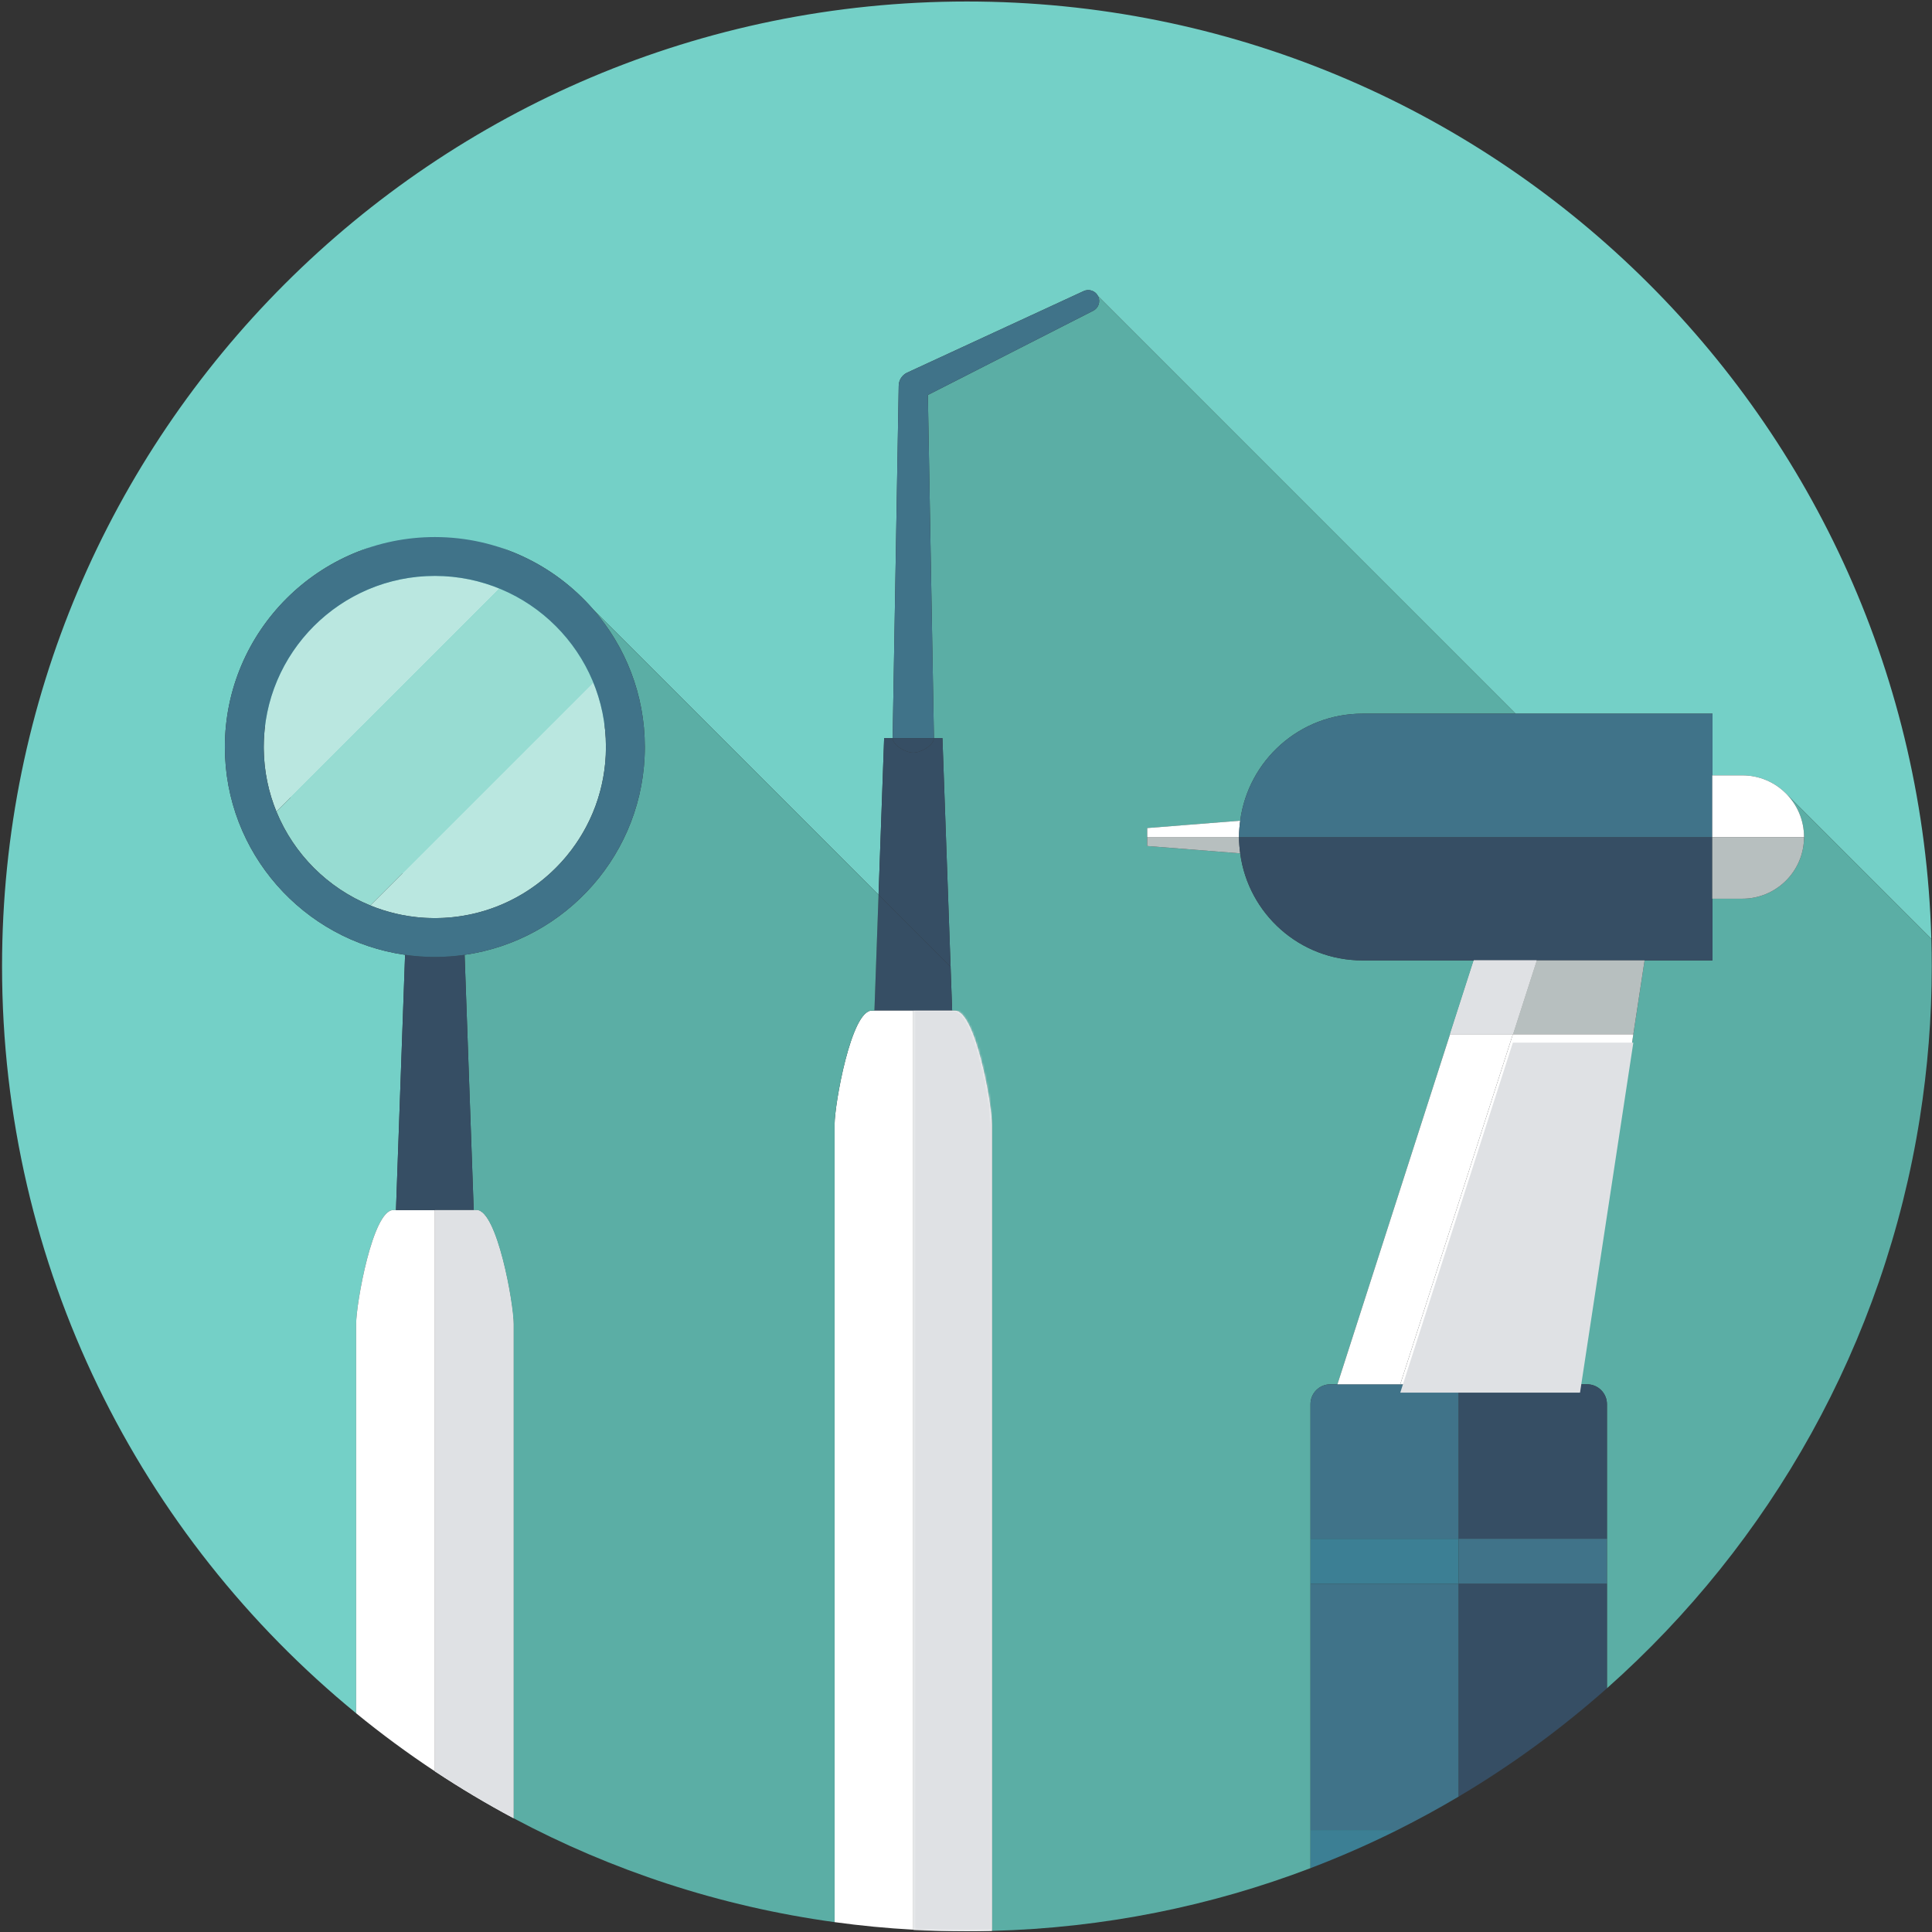 <svg width="925" height="925" viewBox="0 0 925 925" fill="none" xmlns="http://www.w3.org/2000/svg">
<rect x="0" y="0" width="925" height="925" fill="#333333" stroke="none"/>
<path d="M290.116 337.653C290.116 292.48 253.364 255.733 208.192 255.733C163.023 255.733 126.273 292.48 126.273 337.653C126.273 382.827 163.023 419.573 208.192 419.573C253.364 419.573 290.116 382.827 290.116 337.653Z" fill="#74D0C7"/>
<path d="M462.931 0.72C207.803 0.72 0.98 207.547 0.98 462.667C0.98 606.84 67.033 735.56 170.513 820.28V633.853C170.513 624.053 178.459 579.36 188.261 579.36H189.584L193.941 457.16C145.239 450.214 107.664 408.253 107.664 357.653C107.664 302.227 152.761 257.133 208.192 257.133C238.451 257.133 265.605 270.587 284.051 291.8L420.633 428.387L423.307 353.387H427.379L430.285 184.747C430.285 182.08 431.809 179.64 434.209 178.467L518.751 139.4C521.351 138.147 524.483 139.214 525.748 141.814L725.617 341.694H819.903V371.227H834.203C842.416 371.227 849.841 374.587 855.195 380L924.681 449.48C917.697 200.454 713.645 0.72 462.931 0.72Z" fill="#74D0C7"/>
<path d="M636.936 662.773H698.406H640.33L694.24 495.2L705.624 459.813H652.267C622.307 459.813 597.618 437.48 593.784 408.573L549.271 405.053V400.747V396.453L593.784 392.933C597.615 364.027 622.307 341.693 652.267 341.693H725.618L525.748 141.813C527.014 144.413 525.931 147.547 523.334 148.813L444.24 189.12L447.15 353.387H451.22L455.872 483.867H457.196C466.998 483.867 474.944 528.573 474.944 538.373V924.467C528.548 923.093 579.87 912.573 627.435 894.427V672.28C627.435 667.027 631.688 662.773 636.936 662.773Z" fill="#5BAEA5"/>
<path d="M924.682 449.48L855.195 380C860.469 385.333 863.731 392.654 863.733 400.747C863.733 417.067 850.511 430.28 834.203 430.28H819.903V435.974V459.814H787.391L782.002 495.2L756.48 662.774H759.873C765.121 662.774 769.374 667.027 769.374 672.28V736.733H769.375V758.227H769.374V808.307C847.624 738.88 902.119 643.294 919.178 535.254C922.911 511.6 924.882 487.373 924.882 462.667C924.882 458.253 924.806 453.867 924.682 449.48Z" fill="#5BAEA5"/>
<path d="M518.751 139.4L434.208 178.467C431.81 179.64 430.286 182.08 430.286 184.747L427.379 353.387H447.15L444.242 189.12L523.334 148.814C525.931 147.547 527.014 144.414 525.748 141.814C524.484 139.214 521.351 138.147 518.751 139.4Z" fill="#407389"/>
<path d="M437.264 360.373C433.409 360.373 427.379 356.667 427.379 353.387H423.307L420.633 428.387L455.123 462.866L451.219 353.387H447.149C447.149 356.667 441.119 360.373 437.264 360.373Z" fill="#364E64"/>
<path d="M418.655 483.866H455.872L455.123 462.866L420.633 428.387L418.655 483.866Z" fill="#364E64"/>
<path d="M437.264 360.373C441.119 360.373 447.15 356.667 447.15 353.387H427.379C427.379 356.667 433.41 360.373 437.264 360.373Z" fill="#364E64"/>
<path d="M549.271 400.747V405.053L593.784 408.573C593.444 406 593.208 403.414 593.208 400.747H549.271Z" fill="#B7BFBF"/>
<path d="M593.784 392.933L549.271 396.453V400.747H593.208C593.208 398.093 593.444 395.493 593.784 392.933Z" fill="white"/>
<path d="M819.795 430.28V400.747H593.208C593.208 403.413 593.444 406 593.784 408.573C597.617 437.48 622.307 459.813 652.267 459.813H705.624H735.709H787.391H819.903V435.973V430.28H819.795Z" fill="#364E64"/>
<path d="M725.617 341.693H652.268C622.307 341.693 597.615 364.027 593.784 392.933C593.444 395.493 593.208 398.093 593.208 400.747H784.677H819.795V371.227H819.903V341.693H725.617Z" fill="#407389"/>
<path d="M834.203 371.227H819.795V400.747H863.732C863.731 392.653 860.47 385.333 855.195 380C849.842 374.587 842.416 371.227 834.203 371.227Z" fill="white"/>
<path d="M819.795 430.28H834.203C850.511 430.28 863.732 417.067 863.732 400.747H819.795V430.28Z" fill="#B7BFBF"/>
<path d="M418.655 483.867H417.332C407.529 483.867 399.584 528.574 399.584 538.374V920.28C411.996 921.987 424.557 923.2 437.264 923.894V483.867H418.655Z" fill="white"/>
<path d="M457.196 483.867H437.264V923.893C445.761 924.36 454.316 924.627 462.931 924.627C466.945 924.627 470.951 924.573 474.944 924.467V538.373C474.944 528.573 466.998 483.867 457.196 483.867Z" fill="white"/>
<mask id="mask0_8_661" style="mask-type:luminance" maskUnits="userSpaceOnUse" x="437" y="483" width="38" height="442">
<path d="M457.196 483.867H437.264V923.893C445.761 924.36 454.316 924.627 462.931 924.627C466.945 924.627 470.951 924.573 474.944 924.467V538.373C474.944 528.573 466.998 483.867 457.196 483.867Z" fill="white"/>
</mask>
<g mask="url(#mask0_8_661)">
<path d="M437.264 924.627H474.944V483.867H437.264V924.627Z" fill="#DFE1E4"/>
</g>
<path d="M627.435 758.227V736.733H698.405V662.773H636.936C631.688 662.773 627.435 667.027 627.435 672.28V894.427V876.187H669.013C679.023 871.187 688.824 865.827 698.405 860.147V758.227H627.435Z" fill="#407389"/>
<path d="M698.404 758.227V860.147C723.722 845.12 747.475 827.733 769.374 808.307V758.227H698.404Z" fill="#364E64"/>
<path d="M627.436 894.427C641.645 889.013 655.516 882.92 669.013 876.187H627.436V894.427Z" fill="#3C7F94"/>
<path d="M698.406 662.774V736.733H769.374V672.28C769.374 667.027 765.12 662.774 759.872 662.774H756.48H698.406Z" fill="#364E64"/>
<path d="M769.375 758.227V736.733H769.374V758.227H769.375Z" fill="#407389"/>
<path d="M627.436 736.733V758.227H698.404V736.733H627.436Z" fill="#3C7F94"/>
<path d="M698.404 736.733V758.227H769.374V736.733H698.404Z" fill="#407389"/>
<path d="M724.327 495.2H782.002L787.391 459.813H735.71L724.327 495.2Z" fill="#B7BFBF"/>
<path d="M694.24 495.2L640.33 662.773H670.415L724.327 495.2H694.24Z" fill="white"/>
<path d="M735.71 459.813H705.624L694.24 495.2H724.327L735.71 459.813Z" fill="white"/>
<path d="M735.71 459.813H705.624L694.24 495.2H724.327L735.71 459.813Z" fill="#DFE1E4"/>
<path d="M670.415 662.773H756.48L782.002 495.2H724.327L670.415 662.773Z" fill="white"/>
<path d="M782.002 499.2H724.327L670.415 666.773H756.48L782.002 499.2Z" fill="#DFE1E4"/>
<path d="M208.192 275.733C192.957 275.733 178.677 279.92 166.445 287.187C166.424 287.2 166.404 287.214 166.381 287.227C166.361 287.24 166.339 287.253 166.319 287.267C166.269 287.293 166.22 287.334 166.169 287.36C166.063 287.427 165.957 287.48 165.851 287.547C142.145 301.92 126.273 327.974 126.273 357.654C126.273 357.747 126.273 357.827 126.273 357.92C126.273 357.947 126.273 357.987 126.273 358.014C126.273 358.067 126.273 358.12 126.275 358.174C126.275 358.227 126.275 358.28 126.276 358.32C126.276 358.36 126.276 358.4 126.276 358.427C126.277 358.494 126.277 358.56 126.279 358.627C126.279 358.654 126.279 358.667 126.279 358.68C126.28 358.76 126.281 358.853 126.283 358.933C126.445 369.4 128.593 379.387 132.344 388.56L239.097 281.814C229.779 278 219.615 275.84 208.963 275.733C208.949 275.733 208.933 275.733 208.919 275.733C208.849 275.733 208.779 275.733 208.709 275.733C208.676 275.733 208.635 275.733 208.601 275.733C208.551 275.733 208.501 275.733 208.451 275.733C208.365 275.733 208.277 275.733 208.192 275.733Z" fill="#BAE7E0"/>
<path d="M202.763 439.4C202.821 439.4 202.879 439.4 202.936 439.414C202.876 439.4 202.823 439.4 202.763 439.4ZM202.595 439.387C202.6 439.387 202.604 439.387 202.609 439.387C202.607 439.387 202.597 439.387 202.595 439.387ZM271.183 409.973C256.143 428.053 233.488 439.573 208.192 439.573C206.428 439.573 204.68 439.52 202.943 439.414C204.679 439.52 206.429 439.573 208.192 439.573C233.488 439.573 256.144 428.053 271.183 409.973Z" fill="#F9F9F9"/>
<path d="M284.042 326.747L177.29 433.507C185.19 436.733 193.698 438.787 202.595 439.387C202.598 439.387 202.607 439.387 202.61 439.387C202.66 439.387 202.712 439.4 202.763 439.4C202.823 439.4 202.876 439.4 202.936 439.414C202.939 439.414 202.94 439.414 202.943 439.414C204.68 439.52 206.428 439.573 208.192 439.573C233.488 439.573 256.143 428.053 271.183 409.973C282.999 395.773 290.114 377.533 290.114 357.653C290.114 346.72 287.944 336.294 284.042 326.747Z" fill="#BAE7E0"/>
<path d="M239.098 281.814L132.344 388.56C140.667 408.907 156.94 425.187 177.29 433.507L284.042 326.747C275.719 306.4 259.447 290.134 239.098 281.814Z" fill="#97DCD2"/>
<path d="M228.125 579.36H208.193V848.053C220.363 856.12 232.933 863.613 245.872 870.52V633.853C245.872 624.053 237.927 579.36 228.125 579.36Z" fill="white"/>
<path d="M188.262 579.36C178.459 579.36 170.514 624.053 170.514 633.853V820.28C182.578 830.16 195.158 839.427 208.194 848.053V579.36H189.584H188.262Z" fill="white"/>
<path d="M308.723 357.653C308.723 408.253 271.15 450.214 222.444 457.16L226.8 579.36H228.126C237.927 579.36 245.872 624.053 245.872 633.853V870.52C292.86 895.573 344.683 912.747 399.584 920.28V538.373C399.584 528.573 407.53 483.867 417.332 483.867H418.655L420.634 428.387L284.051 291.8C299.398 309.453 308.723 332.48 308.723 357.653Z" fill="#5BAEA5"/>
<path d="M208.192 458.187C203.353 458.187 198.6 457.827 193.941 457.16L189.584 579.36H208.193H226.8L222.444 457.16C217.785 457.827 213.032 458.187 208.192 458.187Z" fill="#364E64"/>
<path d="M222.444 457.16C271.149 450.214 308.723 408.253 308.723 357.653C308.723 332.48 299.399 309.453 284.051 291.8C265.605 270.587 238.449 257.133 208.193 257.133C152.763 257.133 107.664 302.227 107.664 357.653C107.664 408.253 145.239 450.214 193.941 457.16C198.6 457.827 203.353 458.187 208.193 458.187C213.032 458.187 217.785 457.827 222.444 457.16ZM126.273 357.653C126.273 312.48 163.023 275.733 208.193 275.733C253.365 275.733 290.115 312.48 290.115 357.653C290.115 402.827 253.365 439.573 208.193 439.573C163.023 439.573 126.273 402.827 126.273 357.653Z" fill="#407389"/>
<path d="M228.125 579.36H208.193V848.053C220.363 856.12 232.933 863.613 245.872 870.52V633.853C245.872 624.053 237.927 579.36 228.125 579.36Z" fill="#DFE1E4"/>
</svg>
